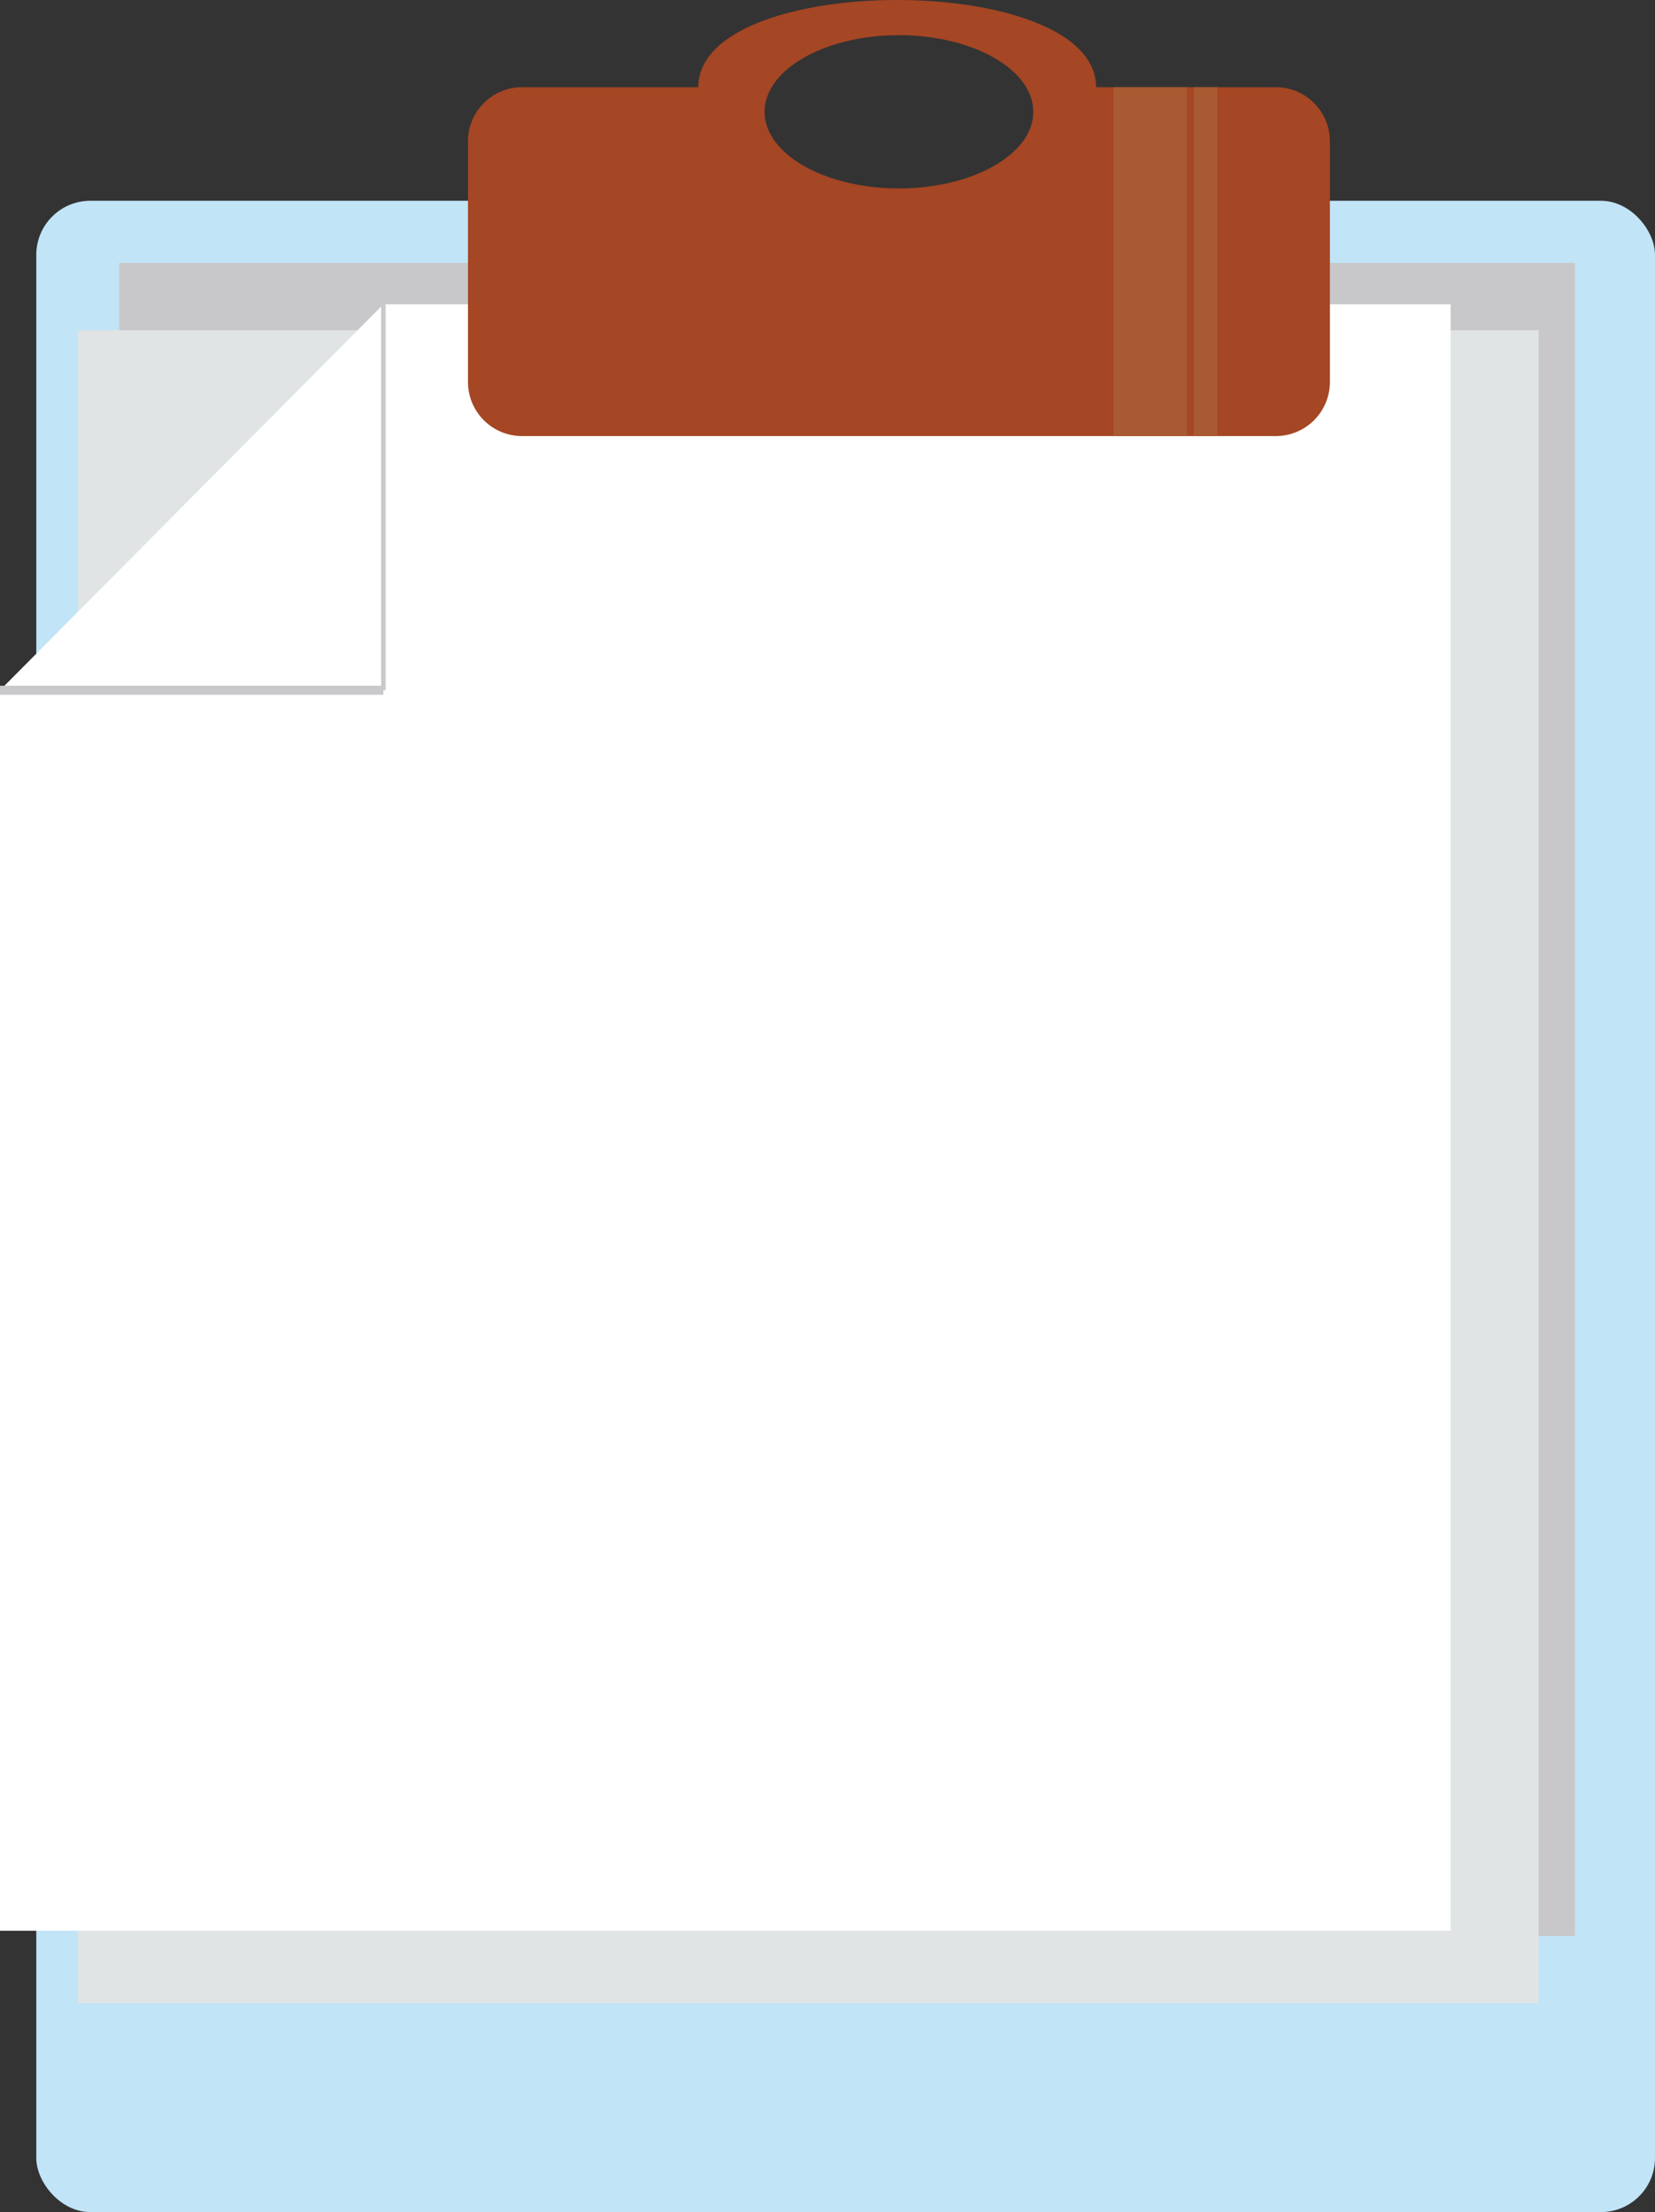<svg xmlns="http://www.w3.org/2000/svg" viewBox="0 0 367.19 490.87"><rect x="0" y="0" width="367.19" height="490.87" fill="#333333" stroke="none"/><defs><style>.questionBoard-1{fill:#c1e4f7;}.questionBoard-2{fill:#c8c8ca;}.questionBoard-3{fill:#e0e4e4;}.questionBoard-4,.cls-5{fill:#fff;}.questionBoard-5,.questionBoard-6{stroke:#c9c8ca;stroke-miterlimit:10;}.questionBoard-5{stroke-width:2px;}.questionBoard-6{fill:none;}.questionBoard-7{fill:#a54624;}.questionBoard-8{fill:#a85a32;}</style></defs><title>QuestionBoard</title><g id="Layer_2" data-name="Layer 2"><g id="Layer_1-2" data-name="Layer 1"><rect class="questionBoard-1" x="8.05" y="44.55" width="359.14" height="446.33" rx="12"/><rect class="questionBoard-2" x="26.44" y="58.34" width="322.99" height="371.26"/><rect class="questionBoard-3" x="17.3" y="73.28" width="324.08" height="371.26"/><polygon class="questionBoard-4" points="321.84 428.45 0 428.45 0 153.17 0 153.17 85.06 67.53 321.84 67.53 321.84 428.45"/><line class="questionBoard-5" x1="85.06" y1="153.17" y2="153.17"/><line class="questionBoard-6" x1="85.06" y1="67.53" x2="85.06" y2="153.17"/><path class="questionBoard-7" d="M283.06,19.35H243.19c0-25.8-88.26-25.8-88.26,0h-39.1a12,12,0,0,0-12,12V84.77a12,12,0,0,0,12,12H283.06a12,12,0,0,0,12-12V31.35A12,12,0,0,0,283.06,19.35ZM199.44,41.81c-16.46,0-29.8-7.63-29.8-17s13.34-17,29.8-17,29.81,7.63,29.81,17S215.91,41.81,199.44,41.81Z"/><rect class="questionBoard-8" x="247.06" y="19.35" width="16.26" height="77.42"/><rect class="questionBoard-8" x="264.86" y="19.35" width="5.23" height="77.42"/></g></g></svg>